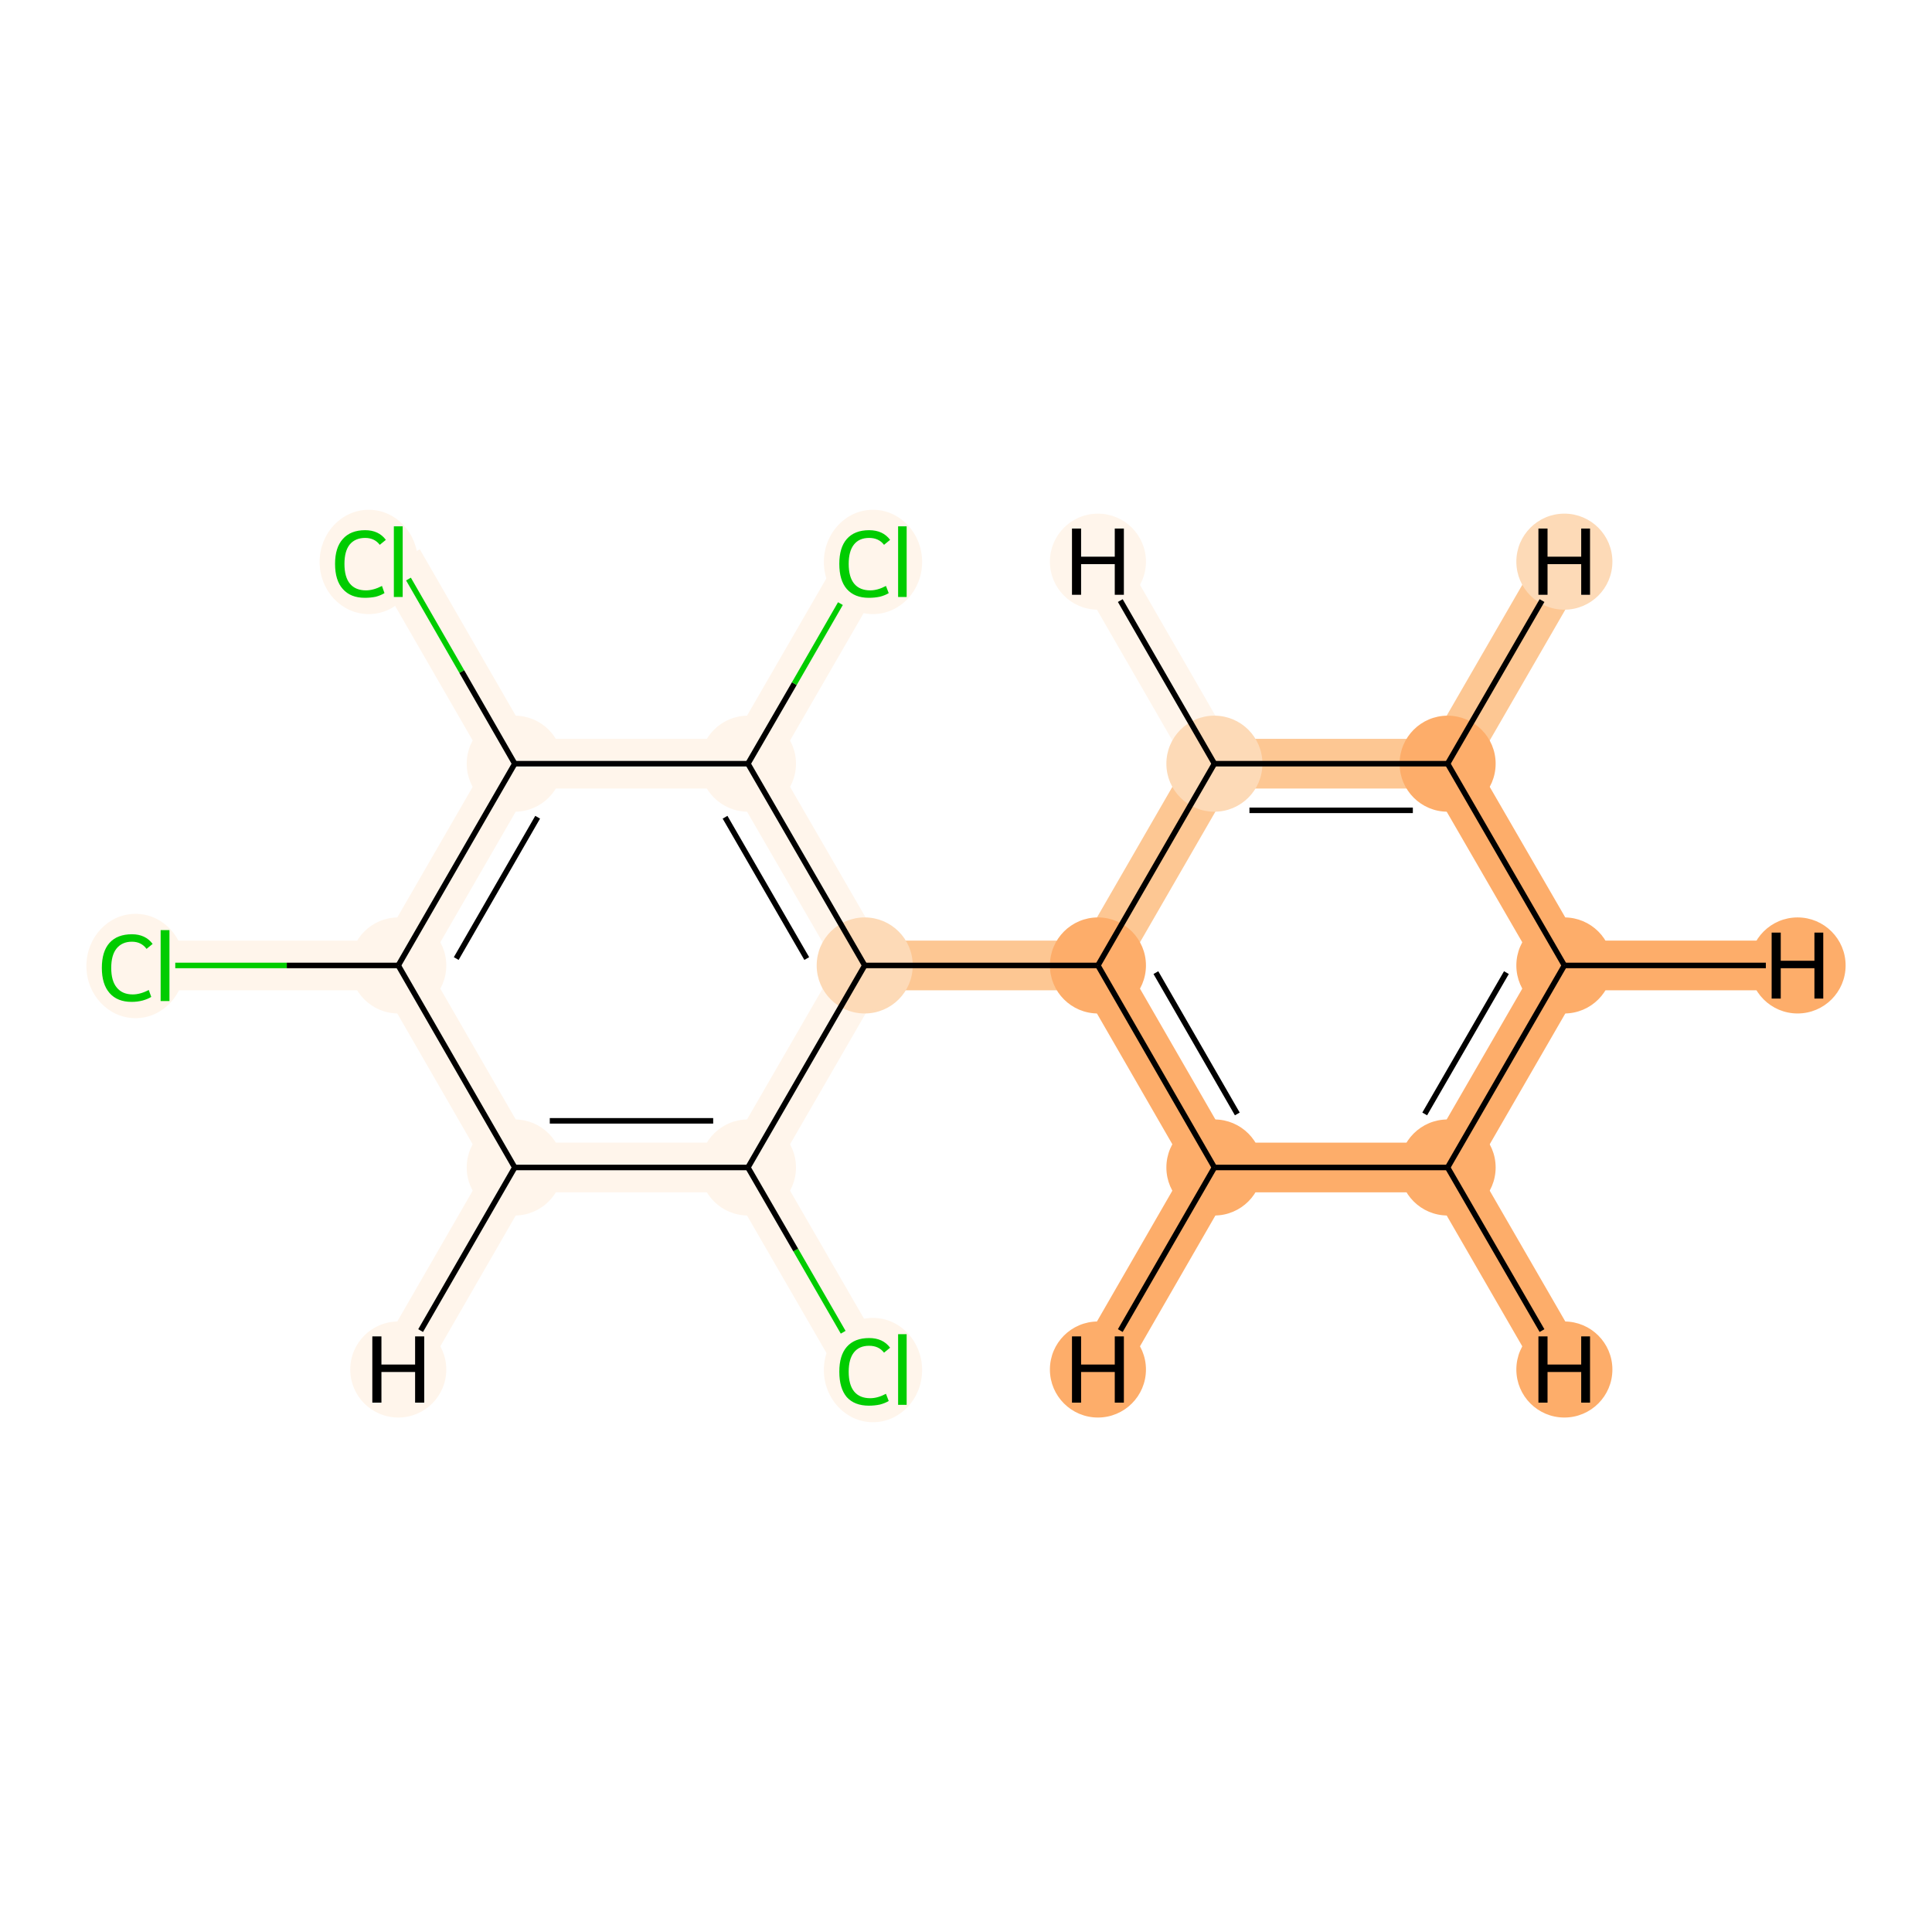 <?xml version='1.0' encoding='iso-8859-1'?>
<svg version='1.1' baseProfile='full'
              xmlns='http://www.w3.org/2000/svg'
                      xmlns:rdkit='http://www.rdkit.org/xml'
                      xmlns:xlink='http://www.w3.org/1999/xlink'
                  xml:space='preserve'
width='700px' height='700px' viewBox='0 0 700 700'>
<!-- END OF HEADER -->
<rect style='opacity:1.0;fill:#FFFFFF;stroke:none' width='700.0' height='700.0' x='0.0' y='0.0'> </rect>
<path d='M 313.3,496.2 L 271.0,423.0' style='fill:none;fill-rule:evenodd;stroke:#FFF5EB;stroke-width:18.0px;stroke-linecap:butt;stroke-linejoin:miter;stroke-opacity:1' />
<path d='M 271.0,423.0 L 186.5,423.0' style='fill:none;fill-rule:evenodd;stroke:#FFF5EB;stroke-width:18.0px;stroke-linecap:butt;stroke-linejoin:miter;stroke-opacity:1' />
<path d='M 271.0,423.0 L 313.3,349.8' style='fill:none;fill-rule:evenodd;stroke:#FFF5EB;stroke-width:18.0px;stroke-linecap:butt;stroke-linejoin:miter;stroke-opacity:1' />
<path d='M 186.5,423.0 L 144.3,349.8' style='fill:none;fill-rule:evenodd;stroke:#FFF5EB;stroke-width:18.0px;stroke-linecap:butt;stroke-linejoin:miter;stroke-opacity:1' />
<path d='M 186.5,423.0 L 144.3,496.2' style='fill:none;fill-rule:evenodd;stroke:#FFF5EB;stroke-width:18.0px;stroke-linecap:butt;stroke-linejoin:miter;stroke-opacity:1' />
<path d='M 144.3,349.8 L 59.8,349.8' style='fill:none;fill-rule:evenodd;stroke:#FFF5EB;stroke-width:18.0px;stroke-linecap:butt;stroke-linejoin:miter;stroke-opacity:1' />
<path d='M 144.3,349.8 L 186.5,276.7' style='fill:none;fill-rule:evenodd;stroke:#FFF5EB;stroke-width:18.0px;stroke-linecap:butt;stroke-linejoin:miter;stroke-opacity:1' />
<path d='M 186.5,276.7 L 271.0,276.7' style='fill:none;fill-rule:evenodd;stroke:#FFF5EB;stroke-width:18.0px;stroke-linecap:butt;stroke-linejoin:miter;stroke-opacity:1' />
<path d='M 186.5,276.7 L 144.3,203.5' style='fill:none;fill-rule:evenodd;stroke:#FFF5EB;stroke-width:18.0px;stroke-linecap:butt;stroke-linejoin:miter;stroke-opacity:1' />
<path d='M 271.0,276.7 L 313.3,349.8' style='fill:none;fill-rule:evenodd;stroke:#FFF5EB;stroke-width:18.0px;stroke-linecap:butt;stroke-linejoin:miter;stroke-opacity:1' />
<path d='M 271.0,276.7 L 313.3,203.5' style='fill:none;fill-rule:evenodd;stroke:#FFF5EB;stroke-width:18.0px;stroke-linecap:butt;stroke-linejoin:miter;stroke-opacity:1' />
<path d='M 313.3,349.8 L 397.8,349.8' style='fill:none;fill-rule:evenodd;stroke:#FDC793;stroke-width:18.0px;stroke-linecap:butt;stroke-linejoin:miter;stroke-opacity:1' />
<path d='M 397.8,349.8 L 440.0,423.0' style='fill:none;fill-rule:evenodd;stroke:#FDAD6A;stroke-width:18.0px;stroke-linecap:butt;stroke-linejoin:miter;stroke-opacity:1' />
<path d='M 397.8,349.8 L 440.0,276.7' style='fill:none;fill-rule:evenodd;stroke:#FDC793;stroke-width:18.0px;stroke-linecap:butt;stroke-linejoin:miter;stroke-opacity:1' />
<path d='M 440.0,423.0 L 524.5,423.0' style='fill:none;fill-rule:evenodd;stroke:#FDAD6A;stroke-width:18.0px;stroke-linecap:butt;stroke-linejoin:miter;stroke-opacity:1' />
<path d='M 440.0,423.0 L 397.8,496.2' style='fill:none;fill-rule:evenodd;stroke:#FDAD6A;stroke-width:18.0px;stroke-linecap:butt;stroke-linejoin:miter;stroke-opacity:1' />
<path d='M 524.5,423.0 L 566.8,349.8' style='fill:none;fill-rule:evenodd;stroke:#FDAD6A;stroke-width:18.0px;stroke-linecap:butt;stroke-linejoin:miter;stroke-opacity:1' />
<path d='M 524.5,423.0 L 566.8,496.2' style='fill:none;fill-rule:evenodd;stroke:#FDAD6A;stroke-width:18.0px;stroke-linecap:butt;stroke-linejoin:miter;stroke-opacity:1' />
<path d='M 566.8,349.8 L 524.5,276.7' style='fill:none;fill-rule:evenodd;stroke:#FDAD6A;stroke-width:18.0px;stroke-linecap:butt;stroke-linejoin:miter;stroke-opacity:1' />
<path d='M 566.8,349.8 L 651.3,349.8' style='fill:none;fill-rule:evenodd;stroke:#FDAD6A;stroke-width:18.0px;stroke-linecap:butt;stroke-linejoin:miter;stroke-opacity:1' />
<path d='M 524.5,276.7 L 440.0,276.7' style='fill:none;fill-rule:evenodd;stroke:#FDC793;stroke-width:18.0px;stroke-linecap:butt;stroke-linejoin:miter;stroke-opacity:1' />
<path d='M 524.5,276.7 L 566.8,203.5' style='fill:none;fill-rule:evenodd;stroke:#FDC793;stroke-width:18.0px;stroke-linecap:butt;stroke-linejoin:miter;stroke-opacity:1' />
<path d='M 440.0,276.7 L 397.8,203.5' style='fill:none;fill-rule:evenodd;stroke:#FFF5EB;stroke-width:18.0px;stroke-linecap:butt;stroke-linejoin:miter;stroke-opacity:1' />
<ellipse cx='316.3' cy='496.4' rx='17.3' ry='18.4'  style='fill:#FFF5EB;fill-rule:evenodd;stroke:#FFF5EB;stroke-width:1.0px;stroke-linecap:butt;stroke-linejoin:miter;stroke-opacity:1' />
<ellipse cx='271.0' cy='423.0' rx='16.9' ry='16.9'  style='fill:#FFF5EB;fill-rule:evenodd;stroke:#FFF5EB;stroke-width:1.0px;stroke-linecap:butt;stroke-linejoin:miter;stroke-opacity:1' />
<ellipse cx='186.5' cy='423.0' rx='16.9' ry='16.9'  style='fill:#FFF5EB;fill-rule:evenodd;stroke:#FFF5EB;stroke-width:1.0px;stroke-linecap:butt;stroke-linejoin:miter;stroke-opacity:1' />
<ellipse cx='144.3' cy='349.8' rx='16.9' ry='16.9'  style='fill:#FFF5EB;fill-rule:evenodd;stroke:#FFF5EB;stroke-width:1.0px;stroke-linecap:butt;stroke-linejoin:miter;stroke-opacity:1' />
<ellipse cx='49.1' cy='350.0' rx='17.3' ry='18.4'  style='fill:#FFF5EB;fill-rule:evenodd;stroke:#FFF5EB;stroke-width:1.0px;stroke-linecap:butt;stroke-linejoin:miter;stroke-opacity:1' />
<ellipse cx='186.5' cy='276.7' rx='16.9' ry='16.9'  style='fill:#FFF5EB;fill-rule:evenodd;stroke:#FFF5EB;stroke-width:1.0px;stroke-linecap:butt;stroke-linejoin:miter;stroke-opacity:1' />
<ellipse cx='271.0' cy='276.7' rx='16.9' ry='16.9'  style='fill:#FFF5EB;fill-rule:evenodd;stroke:#FFF5EB;stroke-width:1.0px;stroke-linecap:butt;stroke-linejoin:miter;stroke-opacity:1' />
<ellipse cx='313.3' cy='349.8' rx='16.9' ry='16.9'  style='fill:#FDDAB7;fill-rule:evenodd;stroke:#FDDAB7;stroke-width:1.0px;stroke-linecap:butt;stroke-linejoin:miter;stroke-opacity:1' />
<ellipse cx='397.8' cy='349.8' rx='16.9' ry='16.9'  style='fill:#FDAD6A;fill-rule:evenodd;stroke:#FDAD6A;stroke-width:1.0px;stroke-linecap:butt;stroke-linejoin:miter;stroke-opacity:1' />
<ellipse cx='440.0' cy='423.0' rx='16.9' ry='16.9'  style='fill:#FDAD6A;fill-rule:evenodd;stroke:#FDAD6A;stroke-width:1.0px;stroke-linecap:butt;stroke-linejoin:miter;stroke-opacity:1' />
<ellipse cx='524.5' cy='423.0' rx='16.9' ry='16.9'  style='fill:#FDAD6A;fill-rule:evenodd;stroke:#FDAD6A;stroke-width:1.0px;stroke-linecap:butt;stroke-linejoin:miter;stroke-opacity:1' />
<ellipse cx='566.8' cy='349.8' rx='16.9' ry='16.9'  style='fill:#FDAD6A;fill-rule:evenodd;stroke:#FDAD6A;stroke-width:1.0px;stroke-linecap:butt;stroke-linejoin:miter;stroke-opacity:1' />
<ellipse cx='524.5' cy='276.7' rx='16.9' ry='16.9'  style='fill:#FDAD6A;fill-rule:evenodd;stroke:#FDAD6A;stroke-width:1.0px;stroke-linecap:butt;stroke-linejoin:miter;stroke-opacity:1' />
<ellipse cx='440.0' cy='276.7' rx='16.9' ry='16.9'  style='fill:#FDDAB7;fill-rule:evenodd;stroke:#FDDAB7;stroke-width:1.0px;stroke-linecap:butt;stroke-linejoin:miter;stroke-opacity:1' />
<ellipse cx='316.3' cy='203.6' rx='17.3' ry='18.4'  style='fill:#FFF5EB;fill-rule:evenodd;stroke:#FFF5EB;stroke-width:1.0px;stroke-linecap:butt;stroke-linejoin:miter;stroke-opacity:1' />
<ellipse cx='133.6' cy='203.6' rx='17.3' ry='18.4'  style='fill:#FFF5EB;fill-rule:evenodd;stroke:#FFF5EB;stroke-width:1.0px;stroke-linecap:butt;stroke-linejoin:miter;stroke-opacity:1' />
<ellipse cx='144.3' cy='496.2' rx='16.9' ry='16.9'  style='fill:#FFF5EB;fill-rule:evenodd;stroke:#FFF5EB;stroke-width:1.0px;stroke-linecap:butt;stroke-linejoin:miter;stroke-opacity:1' />
<ellipse cx='397.8' cy='496.2' rx='16.9' ry='16.9'  style='fill:#FDAD6A;fill-rule:evenodd;stroke:#FDAD6A;stroke-width:1.0px;stroke-linecap:butt;stroke-linejoin:miter;stroke-opacity:1' />
<ellipse cx='566.8' cy='496.2' rx='16.9' ry='16.9'  style='fill:#FDAD6A;fill-rule:evenodd;stroke:#FDAD6A;stroke-width:1.0px;stroke-linecap:butt;stroke-linejoin:miter;stroke-opacity:1' />
<ellipse cx='651.3' cy='349.8' rx='16.9' ry='16.9'  style='fill:#FDAD6A;fill-rule:evenodd;stroke:#FDAD6A;stroke-width:1.0px;stroke-linecap:butt;stroke-linejoin:miter;stroke-opacity:1' />
<ellipse cx='566.8' cy='203.5' rx='16.9' ry='16.9'  style='fill:#FDDAB7;fill-rule:evenodd;stroke:#FDDAB7;stroke-width:1.0px;stroke-linecap:butt;stroke-linejoin:miter;stroke-opacity:1' />
<ellipse cx='397.8' cy='203.5' rx='16.9' ry='16.9'  style='fill:#FFF5EB;fill-rule:evenodd;stroke:#FFF5EB;stroke-width:1.0px;stroke-linecap:butt;stroke-linejoin:miter;stroke-opacity:1' />
<path class='bond-0 atom-0 atom-1' d='M 305.5,482.7 L 288.3,452.9' style='fill:none;fill-rule:evenodd;stroke:#00CC00;stroke-width:2.0px;stroke-linecap:butt;stroke-linejoin:miter;stroke-opacity:1' />
<path class='bond-0 atom-0 atom-1' d='M 288.3,452.9 L 271.0,423.0' style='fill:none;fill-rule:evenodd;stroke:#000000;stroke-width:2.0px;stroke-linecap:butt;stroke-linejoin:miter;stroke-opacity:1' />
<path class='bond-1 atom-1 atom-2' d='M 271.0,423.0 L 186.5,423.0' style='fill:none;fill-rule:evenodd;stroke:#000000;stroke-width:2.0px;stroke-linecap:butt;stroke-linejoin:miter;stroke-opacity:1' />
<path class='bond-1 atom-1 atom-2' d='M 258.4,406.1 L 199.2,406.1' style='fill:none;fill-rule:evenodd;stroke:#000000;stroke-width:2.0px;stroke-linecap:butt;stroke-linejoin:miter;stroke-opacity:1' />
<path class='bond-15 atom-7 atom-1' d='M 313.3,349.8 L 271.0,423.0' style='fill:none;fill-rule:evenodd;stroke:#000000;stroke-width:2.0px;stroke-linecap:butt;stroke-linejoin:miter;stroke-opacity:1' />
<path class='bond-2 atom-2 atom-3' d='M 186.5,423.0 L 144.3,349.8' style='fill:none;fill-rule:evenodd;stroke:#000000;stroke-width:2.0px;stroke-linecap:butt;stroke-linejoin:miter;stroke-opacity:1' />
<path class='bond-17 atom-2 atom-16' d='M 186.5,423.0 L 152.4,482.1' style='fill:none;fill-rule:evenodd;stroke:#000000;stroke-width:2.0px;stroke-linecap:butt;stroke-linejoin:miter;stroke-opacity:1' />
<path class='bond-3 atom-3 atom-4' d='M 144.3,349.8 L 103.9,349.8' style='fill:none;fill-rule:evenodd;stroke:#000000;stroke-width:2.0px;stroke-linecap:butt;stroke-linejoin:miter;stroke-opacity:1' />
<path class='bond-3 atom-3 atom-4' d='M 103.9,349.8 L 63.5,349.8' style='fill:none;fill-rule:evenodd;stroke:#00CC00;stroke-width:2.0px;stroke-linecap:butt;stroke-linejoin:miter;stroke-opacity:1' />
<path class='bond-4 atom-3 atom-5' d='M 144.3,349.8 L 186.5,276.7' style='fill:none;fill-rule:evenodd;stroke:#000000;stroke-width:2.0px;stroke-linecap:butt;stroke-linejoin:miter;stroke-opacity:1' />
<path class='bond-4 atom-3 atom-5' d='M 165.3,347.3 L 194.8,296.1' style='fill:none;fill-rule:evenodd;stroke:#000000;stroke-width:2.0px;stroke-linecap:butt;stroke-linejoin:miter;stroke-opacity:1' />
<path class='bond-5 atom-5 atom-6' d='M 186.5,276.7 L 271.0,276.7' style='fill:none;fill-rule:evenodd;stroke:#000000;stroke-width:2.0px;stroke-linecap:butt;stroke-linejoin:miter;stroke-opacity:1' />
<path class='bond-14 atom-5 atom-15' d='M 186.5,276.7 L 167.3,243.3' style='fill:none;fill-rule:evenodd;stroke:#000000;stroke-width:2.0px;stroke-linecap:butt;stroke-linejoin:miter;stroke-opacity:1' />
<path class='bond-14 atom-5 atom-15' d='M 167.3,243.3 L 148.0,209.8' style='fill:none;fill-rule:evenodd;stroke:#00CC00;stroke-width:2.0px;stroke-linecap:butt;stroke-linejoin:miter;stroke-opacity:1' />
<path class='bond-6 atom-6 atom-7' d='M 271.0,276.7 L 313.3,349.8' style='fill:none;fill-rule:evenodd;stroke:#000000;stroke-width:2.0px;stroke-linecap:butt;stroke-linejoin:miter;stroke-opacity:1' />
<path class='bond-6 atom-6 atom-7' d='M 262.7,296.1 L 292.3,347.3' style='fill:none;fill-rule:evenodd;stroke:#000000;stroke-width:2.0px;stroke-linecap:butt;stroke-linejoin:miter;stroke-opacity:1' />
<path class='bond-13 atom-6 atom-14' d='M 271.0,276.7 L 287.8,247.7' style='fill:none;fill-rule:evenodd;stroke:#000000;stroke-width:2.0px;stroke-linecap:butt;stroke-linejoin:miter;stroke-opacity:1' />
<path class='bond-13 atom-6 atom-14' d='M 287.8,247.7 L 304.5,218.7' style='fill:none;fill-rule:evenodd;stroke:#00CC00;stroke-width:2.0px;stroke-linecap:butt;stroke-linejoin:miter;stroke-opacity:1' />
<path class='bond-7 atom-7 atom-8' d='M 313.3,349.8 L 397.8,349.8' style='fill:none;fill-rule:evenodd;stroke:#000000;stroke-width:2.0px;stroke-linecap:butt;stroke-linejoin:miter;stroke-opacity:1' />
<path class='bond-8 atom-8 atom-9' d='M 397.8,349.8 L 440.0,423.0' style='fill:none;fill-rule:evenodd;stroke:#000000;stroke-width:2.0px;stroke-linecap:butt;stroke-linejoin:miter;stroke-opacity:1' />
<path class='bond-8 atom-8 atom-9' d='M 418.8,352.4 L 448.3,403.6' style='fill:none;fill-rule:evenodd;stroke:#000000;stroke-width:2.0px;stroke-linecap:butt;stroke-linejoin:miter;stroke-opacity:1' />
<path class='bond-16 atom-13 atom-8' d='M 440.0,276.7 L 397.8,349.8' style='fill:none;fill-rule:evenodd;stroke:#000000;stroke-width:2.0px;stroke-linecap:butt;stroke-linejoin:miter;stroke-opacity:1' />
<path class='bond-9 atom-9 atom-10' d='M 440.0,423.0 L 524.5,423.0' style='fill:none;fill-rule:evenodd;stroke:#000000;stroke-width:2.0px;stroke-linecap:butt;stroke-linejoin:miter;stroke-opacity:1' />
<path class='bond-18 atom-9 atom-17' d='M 440.0,423.0 L 405.9,482.1' style='fill:none;fill-rule:evenodd;stroke:#000000;stroke-width:2.0px;stroke-linecap:butt;stroke-linejoin:miter;stroke-opacity:1' />
<path class='bond-10 atom-10 atom-11' d='M 524.5,423.0 L 566.8,349.8' style='fill:none;fill-rule:evenodd;stroke:#000000;stroke-width:2.0px;stroke-linecap:butt;stroke-linejoin:miter;stroke-opacity:1' />
<path class='bond-10 atom-10 atom-11' d='M 516.2,403.6 L 545.8,352.4' style='fill:none;fill-rule:evenodd;stroke:#000000;stroke-width:2.0px;stroke-linecap:butt;stroke-linejoin:miter;stroke-opacity:1' />
<path class='bond-19 atom-10 atom-18' d='M 524.5,423.0 L 558.7,482.1' style='fill:none;fill-rule:evenodd;stroke:#000000;stroke-width:2.0px;stroke-linecap:butt;stroke-linejoin:miter;stroke-opacity:1' />
<path class='bond-11 atom-11 atom-12' d='M 566.8,349.8 L 524.5,276.7' style='fill:none;fill-rule:evenodd;stroke:#000000;stroke-width:2.0px;stroke-linecap:butt;stroke-linejoin:miter;stroke-opacity:1' />
<path class='bond-20 atom-11 atom-19' d='M 566.8,349.8 L 639.8,349.8' style='fill:none;fill-rule:evenodd;stroke:#000000;stroke-width:2.0px;stroke-linecap:butt;stroke-linejoin:miter;stroke-opacity:1' />
<path class='bond-12 atom-12 atom-13' d='M 524.5,276.7 L 440.0,276.7' style='fill:none;fill-rule:evenodd;stroke:#000000;stroke-width:2.0px;stroke-linecap:butt;stroke-linejoin:miter;stroke-opacity:1' />
<path class='bond-12 atom-12 atom-13' d='M 511.9,293.6 L 452.7,293.6' style='fill:none;fill-rule:evenodd;stroke:#000000;stroke-width:2.0px;stroke-linecap:butt;stroke-linejoin:miter;stroke-opacity:1' />
<path class='bond-21 atom-12 atom-20' d='M 524.5,276.7 L 558.7,217.6' style='fill:none;fill-rule:evenodd;stroke:#000000;stroke-width:2.0px;stroke-linecap:butt;stroke-linejoin:miter;stroke-opacity:1' />
<path class='bond-22 atom-13 atom-21' d='M 440.0,276.7 L 405.9,217.6' style='fill:none;fill-rule:evenodd;stroke:#000000;stroke-width:2.0px;stroke-linecap:butt;stroke-linejoin:miter;stroke-opacity:1' />
<path  class='atom-0' d='M 304.1 497.0
Q 304.1 491.1, 306.8 488.0
Q 309.6 484.8, 314.9 484.8
Q 319.9 484.8, 322.5 488.3
L 320.3 490.1
Q 318.4 487.6, 314.9 487.6
Q 311.3 487.6, 309.4 490.0
Q 307.5 492.4, 307.5 497.0
Q 307.5 501.8, 309.5 504.2
Q 311.5 506.6, 315.3 506.6
Q 318.0 506.6, 321.0 505.0
L 322.0 507.6
Q 320.7 508.4, 318.8 508.9
Q 316.9 509.3, 314.8 509.3
Q 309.6 509.3, 306.8 506.2
Q 304.1 503.0, 304.1 497.0
' fill='#00CC00'/>
<path  class='atom-0' d='M 325.4 483.4
L 328.5 483.4
L 328.5 509.0
L 325.4 509.0
L 325.4 483.4
' fill='#00CC00'/>
<path  class='atom-4' d='M 36.9 350.7
Q 36.9 344.7, 39.7 341.6
Q 42.5 338.5, 47.8 338.5
Q 52.7 338.5, 55.3 342.0
L 53.1 343.8
Q 51.2 341.2, 47.8 341.2
Q 44.2 341.2, 42.2 343.7
Q 40.3 346.1, 40.3 350.7
Q 40.3 355.4, 42.3 357.8
Q 44.3 360.3, 48.1 360.3
Q 50.8 360.3, 53.9 358.7
L 54.8 361.2
Q 53.5 362.0, 51.7 362.5
Q 49.8 363.0, 47.7 363.0
Q 42.5 363.0, 39.7 359.8
Q 36.9 356.6, 36.9 350.7
' fill='#00CC00'/>
<path  class='atom-4' d='M 58.2 337.0
L 61.4 337.0
L 61.4 362.7
L 58.2 362.7
L 58.2 337.0
' fill='#00CC00'/>
<path  class='atom-14' d='M 304.1 204.3
Q 304.1 198.4, 306.8 195.3
Q 309.6 192.1, 314.9 192.1
Q 319.9 192.1, 322.5 195.6
L 320.3 197.4
Q 318.4 194.9, 314.9 194.9
Q 311.3 194.9, 309.4 197.3
Q 307.5 199.7, 307.5 204.3
Q 307.5 209.1, 309.5 211.5
Q 311.5 213.9, 315.3 213.9
Q 318.0 213.9, 321.0 212.3
L 322.0 214.9
Q 320.7 215.7, 318.8 216.2
Q 316.9 216.6, 314.8 216.6
Q 309.6 216.6, 306.8 213.4
Q 304.1 210.3, 304.1 204.3
' fill='#00CC00'/>
<path  class='atom-14' d='M 325.4 190.7
L 328.5 190.7
L 328.5 216.3
L 325.4 216.3
L 325.4 190.7
' fill='#00CC00'/>
<path  class='atom-15' d='M 121.4 204.3
Q 121.4 198.4, 124.2 195.3
Q 127.0 192.1, 132.3 192.1
Q 137.2 192.1, 139.8 195.6
L 137.6 197.4
Q 135.7 194.9, 132.3 194.9
Q 128.7 194.9, 126.7 197.3
Q 124.8 199.7, 124.8 204.3
Q 124.8 209.1, 126.8 211.5
Q 128.8 213.9, 132.6 213.9
Q 135.3 213.9, 138.4 212.3
L 139.3 214.9
Q 138.0 215.7, 136.2 216.2
Q 134.3 216.6, 132.2 216.6
Q 127.0 216.6, 124.2 213.4
Q 121.4 210.3, 121.4 204.3
' fill='#00CC00'/>
<path  class='atom-15' d='M 142.7 190.7
L 145.9 190.7
L 145.9 216.3
L 142.7 216.3
L 142.7 190.7
' fill='#00CC00'/>
<path  class='atom-16' d='M 134.9 484.2
L 138.2 484.2
L 138.2 494.4
L 150.4 494.4
L 150.4 484.2
L 153.7 484.2
L 153.7 508.2
L 150.4 508.2
L 150.4 497.1
L 138.2 497.1
L 138.2 508.2
L 134.9 508.2
L 134.9 484.2
' fill='#000000'/>
<path  class='atom-17' d='M 388.4 484.2
L 391.7 484.2
L 391.7 494.4
L 403.9 494.4
L 403.9 484.2
L 407.2 484.2
L 407.2 508.2
L 403.9 508.2
L 403.9 497.1
L 391.7 497.1
L 391.7 508.2
L 388.4 508.2
L 388.4 484.2
' fill='#000000'/>
<path  class='atom-18' d='M 557.4 484.2
L 560.7 484.2
L 560.7 494.4
L 572.9 494.4
L 572.9 484.2
L 576.1 484.2
L 576.1 508.2
L 572.9 508.2
L 572.9 497.1
L 560.7 497.1
L 560.7 508.2
L 557.4 508.2
L 557.4 484.2
' fill='#000000'/>
<path  class='atom-19' d='M 641.9 337.9
L 645.2 337.9
L 645.2 348.1
L 657.4 348.1
L 657.4 337.9
L 660.6 337.9
L 660.6 361.8
L 657.4 361.8
L 657.4 350.8
L 645.2 350.8
L 645.2 361.8
L 641.9 361.8
L 641.9 337.9
' fill='#000000'/>
<path  class='atom-20' d='M 557.4 191.5
L 560.7 191.5
L 560.7 201.7
L 572.9 201.7
L 572.9 191.5
L 576.1 191.5
L 576.1 215.5
L 572.9 215.5
L 572.9 204.4
L 560.7 204.4
L 560.7 215.5
L 557.4 215.5
L 557.4 191.5
' fill='#000000'/>
<path  class='atom-21' d='M 388.4 191.5
L 391.7 191.5
L 391.7 201.7
L 403.9 201.7
L 403.9 191.5
L 407.2 191.5
L 407.2 215.5
L 403.9 215.5
L 403.9 204.4
L 391.7 204.4
L 391.7 215.5
L 388.4 215.5
L 388.4 191.5
' fill='#000000'/>
</svg>
